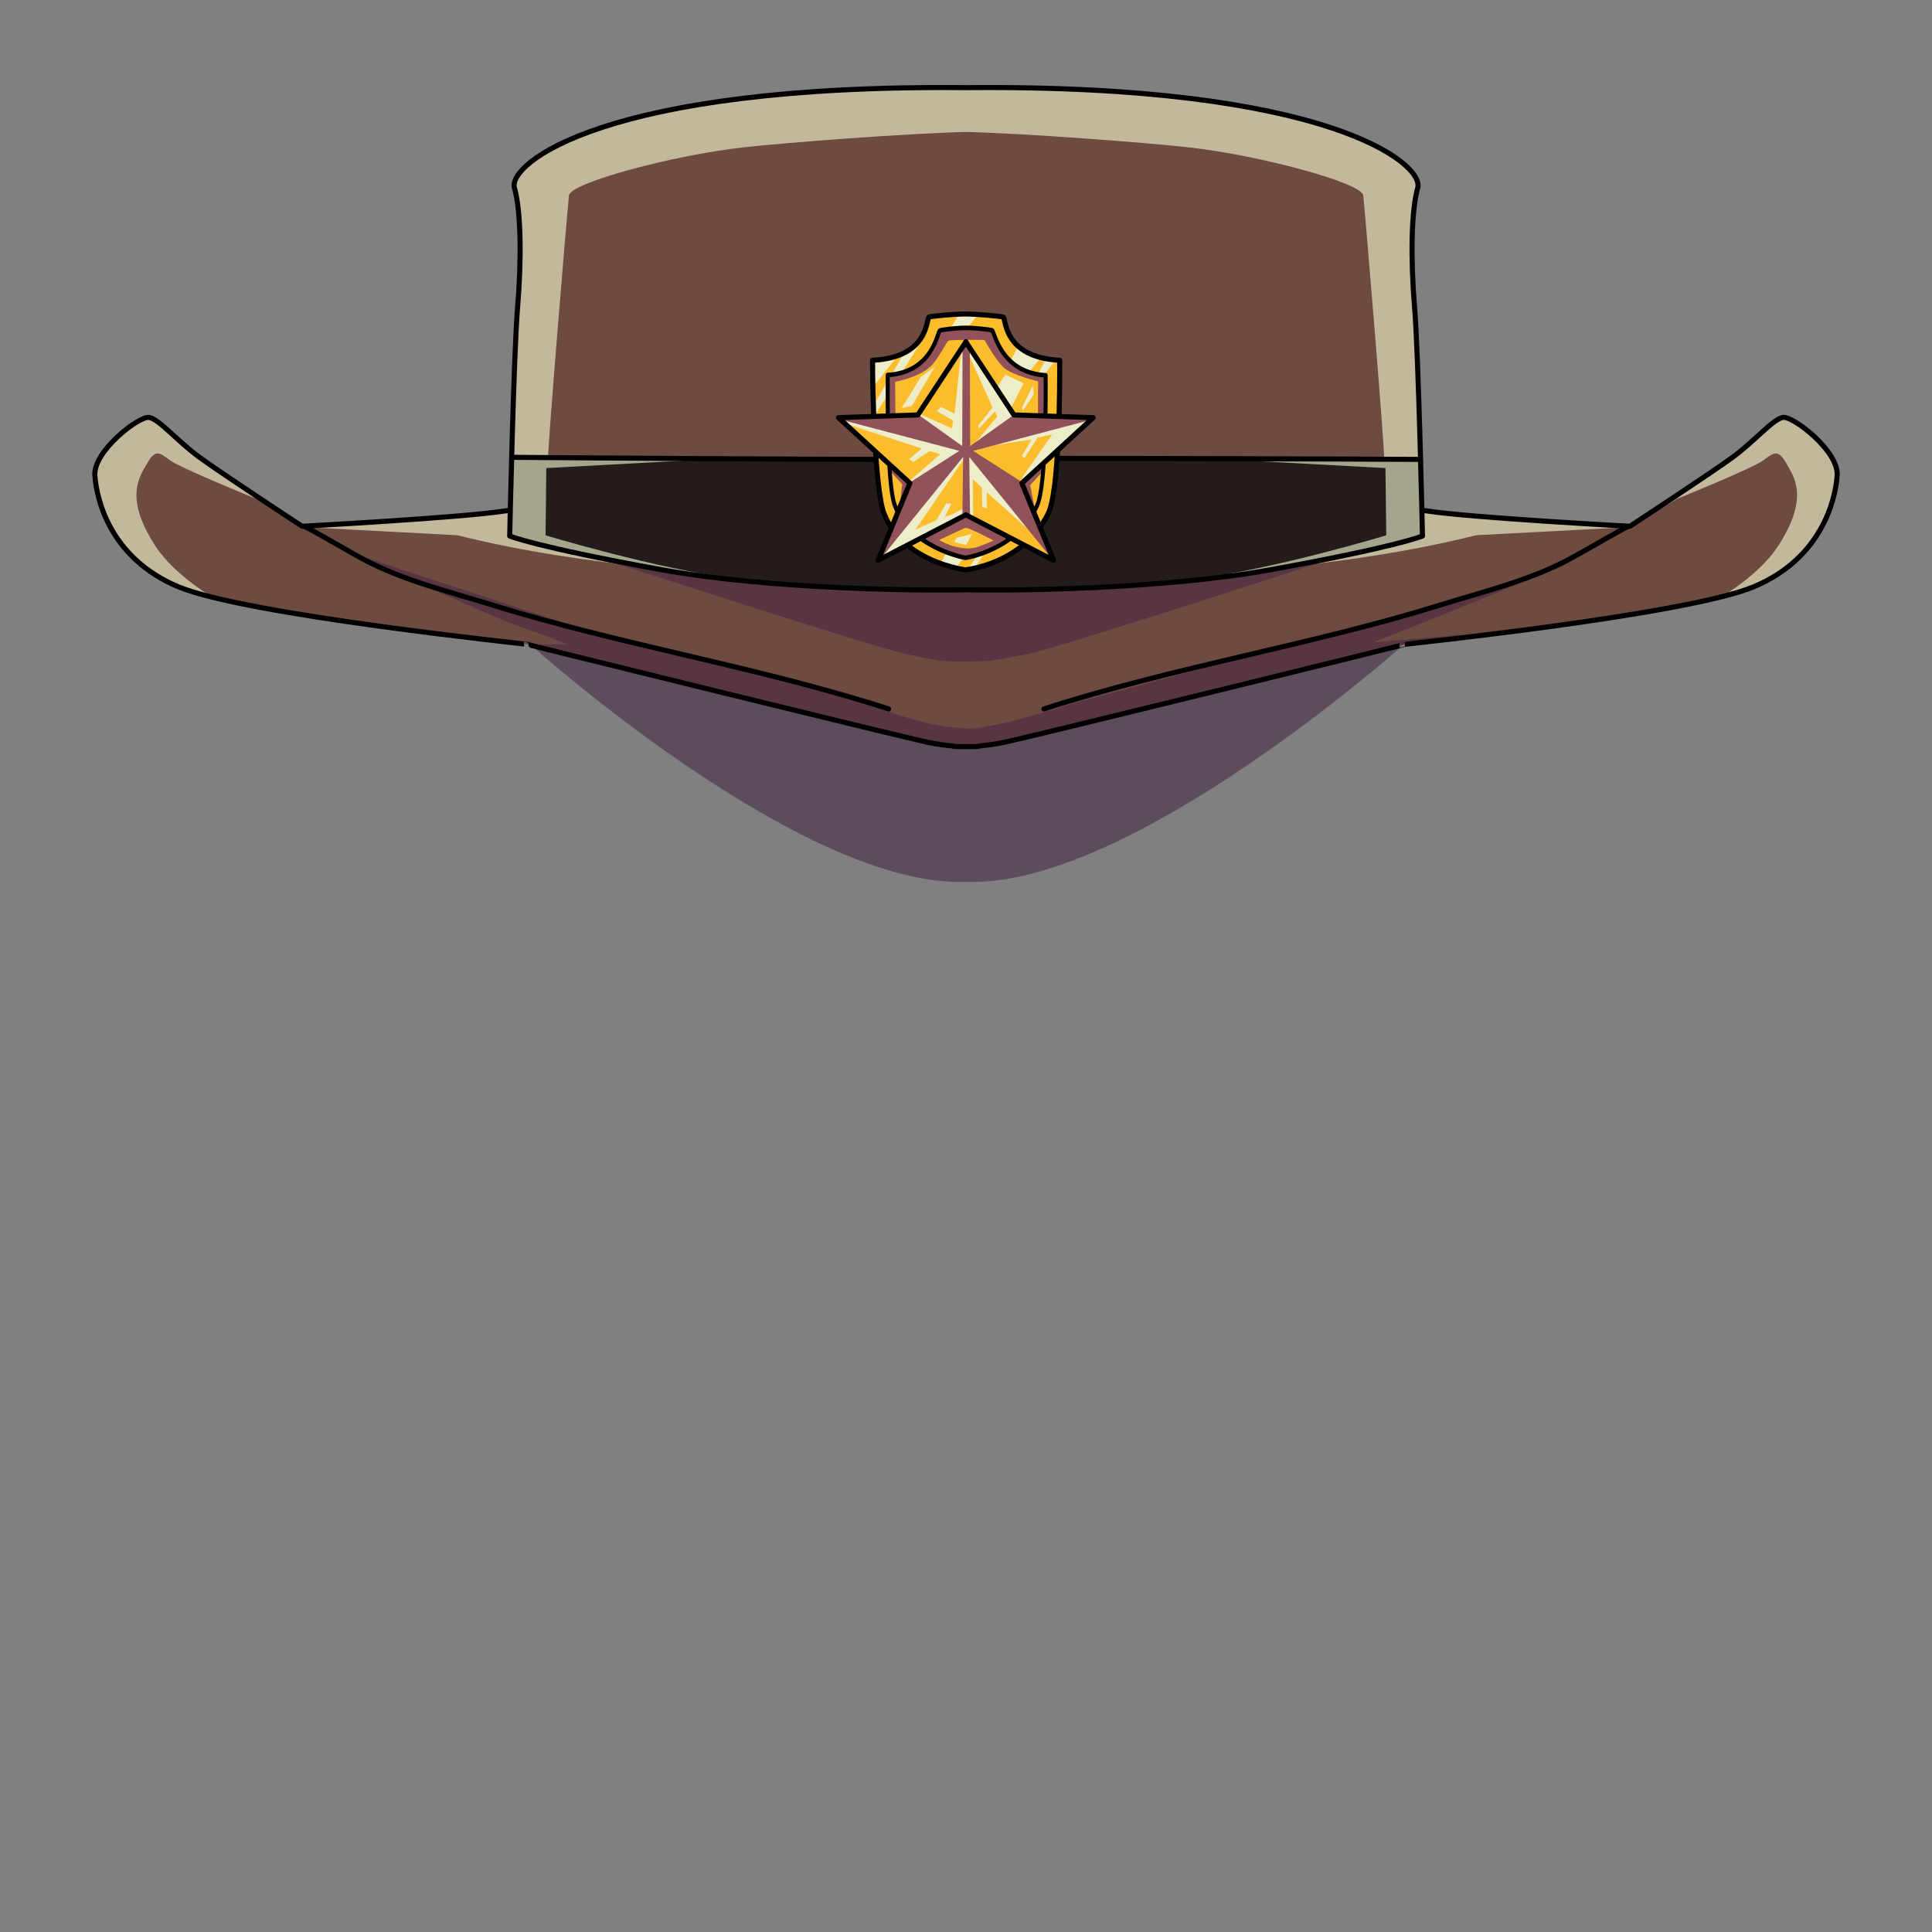 <?xml version="1.0" encoding="UTF-8" standalone="no"?>
<!DOCTYPE svg PUBLIC "-//W3C//DTD SVG 1.1//EN" "http://www.w3.org/Graphics/SVG/1.1/DTD/svg11.dtd">
<svg width="100%" height="100%" viewBox="0 0 800 800" version="1.1" xmlns="http://www.w3.org/2000/svg">
  <rect x="0" y="0" width="800" height="800" fill="#808080" stroke="none"/>
  <g id="marshall-hat" style="fill-rule: evenodd; clip-rule: evenodd; stroke-linecap: round; stroke-linejoin: round; stroke-miterlimit: 1.5">
    <path
      id="Shadow"
      d="M400.086,297.407L580.637,267.417C580.637,267.417 467.849,367.957 400.086,365.123C332.322,367.957 220.857,267.965 220.857,267.965L400.086,297.407Z"
      style="fill: rgb(56, 25, 57); fill-opacity: 0.5"
    />
    <g id="marshall">
      <g id="hat">
        <path
          d="M407.128,207.961C450.005,208.219 575.762,209.17 590.61,211.524C608.546,214.368 674.915,217.92 674.915,217.92C674.915,217.92 708.949,195.614 717.784,189.09C726.618,182.567 734.236,173.495 738.299,172.836C742.361,172.176 761.468,186.758 760.731,196.942C759.994,207.126 754.218,231.213 726.25,242.941C698.281,254.67 581.245,266.733 581.514,266.841C581.782,266.949 426.51,305.149 416.065,307.33C412.057,308.167 408.382,308.639 405.255,308.895L405.252,309.042C405.252,309.042 403.306,309.221 400.007,309.161C396.709,309.221 394.762,309.042 394.762,309.042L394.76,308.895C391.632,308.639 387.958,308.167 383.949,307.33C373.504,305.149 218.232,266.949 218.501,266.841C218.77,266.733 101.734,254.67 73.765,242.941C45.796,231.213 40.021,207.126 39.284,196.942C38.547,186.758 57.653,172.176 61.716,172.836C65.778,173.495 73.396,182.567 82.231,189.09C91.066,195.614 125.099,217.92 125.099,217.92C125.099,217.92 191.469,214.368 209.405,211.524C224.253,209.17 350.01,208.219 392.887,207.961L392.885,207.884C393.56,207.887 394.234,207.89 394.909,207.893L405.106,207.893C405.78,207.89 406.455,207.887 407.129,207.884L407.128,207.961Z"
          style="fill: rgb(109, 75, 65)"
        />
        <clipPath id="Marshall-hat_0">
          <path
            d="M407.128,207.961C450.005,208.219 575.762,209.17 590.61,211.524C608.546,214.368 674.915,217.92 674.915,217.92C674.915,217.92 708.949,195.614 717.784,189.09C726.618,182.567 734.236,173.495 738.299,172.836C742.361,172.176 761.468,186.758 760.731,196.942C759.994,207.126 754.218,231.213 726.25,242.941C698.281,254.67 581.245,266.733 581.514,266.841C581.782,266.949 426.51,305.149 416.065,307.33C412.057,308.167 408.382,308.639 405.255,308.895L405.252,309.042C405.252,309.042 403.306,309.221 400.007,309.161C396.709,309.221 394.762,309.042 394.762,309.042L394.76,308.895C391.632,308.639 387.958,308.167 383.949,307.33C373.504,305.149 218.232,266.949 218.501,266.841C218.77,266.733 101.734,254.67 73.765,242.941C45.796,231.213 40.021,207.126 39.284,196.942C38.547,186.758 57.653,172.176 61.716,172.836C65.778,173.495 73.396,182.567 82.231,189.09C91.066,195.614 125.099,217.92 125.099,217.92C125.099,217.92 191.469,214.368 209.405,211.524C224.253,209.17 350.01,208.219 392.887,207.961L392.885,207.884C393.56,207.887 394.234,207.89 394.909,207.893L405.106,207.893C405.78,207.89 406.455,207.887 407.129,207.884L407.128,207.961Z"
          />
        </clipPath>
        <g clip-path="url(#Marshall-hat_0)">
          <path
            d="M271.311,235.134C244.26,232.373 217.042,228.521 189.358,221.628L126.195,218.285L106.142,206.558C106.142,206.558 74.967,193.935 70.428,190.599C65.889,187.263 64.324,185.918 60.894,191.943C57.722,197.512 51.464,205.844 63.954,225.501C76.444,245.159 108.509,257.979 108.509,257.979L35.616,231.551C35.616,231.551 30.794,196.32 33.564,188.719C36.334,181.118 52.843,160.997 55.583,160.217C58.323,159.438 79.61,154.817 82.674,157.872C85.738,160.928 192.085,194.216 192.085,194.216L271.311,235.134ZM529.3,235.134C556.351,232.373 583.569,228.521 611.253,221.628L674.416,218.285L694.469,206.558C694.469,206.558 725.644,193.935 730.183,190.599C734.722,187.263 736.287,185.918 739.717,191.943C742.889,197.512 749.147,205.844 736.657,225.501C724.167,245.159 692.102,257.979 692.102,257.979L764.995,231.551C764.995,231.551 769.817,196.32 767.047,188.719C764.277,181.118 747.768,160.997 745.028,160.217C742.288,159.438 721.001,154.817 717.937,157.872C714.873,160.928 608.526,194.216 608.526,194.216L529.3,235.134Z"
            style="fill: rgb(195, 184, 156)"
          />
          <path
            d="M400.375,239.641L553.133,230.84C553.133,230.84 437.666,268.519 425.128,270.921C420.612,271.786 413.909,273.056 410.483,273.524C407.163,273.977 392.857,273.969 390.126,273.654C385.166,273.081 380.137,271.786 375.621,270.921C363.083,268.519 247.616,230.84 247.616,230.84L400.375,239.641ZM146.885,229.492C146.885,229.492 204.258,255.674 213.122,258.678C221.987,261.682 235.005,266.794 235.005,266.794L193.552,267.104C193.552,267.104 387.588,314.255 394.076,315.51C400.564,316.766 468.457,302.487 468.457,302.487L605.154,262.835L568.599,266.037C568.599,266.037 627.957,242.538 629.445,241.258C630.934,239.977 546.811,264.498 541.938,265.293C537.065,266.088 446.607,290.416 441.235,292.203C435.864,293.99 408.75,302.239 400.669,301.629C392.588,301.02 385.152,301.316 357.444,290.908C329.288,280.332 244.612,261.471 244.612,261.471L146.885,229.492Z"
            style="fill: rgb(87, 53, 67)"
          />
          <path
            d="M125.596,217.637C124.629,217.339 127.368,218.616 128.253,219.108C130.14,220.157 132.029,221.205 133.916,222.254C139.36,225.278 144.715,228.48 150.197,231.432C166.709,240.323 185.748,244.902 203.57,250.436C257.748,267.257 314.024,276.103 367.995,293.564"
            style="fill: none; stroke: black; stroke-width: 2.1px"
          />
          <g transform="matrix(-1,0,0,1,800.238,0)">
            <path
              d="M125.596,217.637C124.629,217.339 127.368,218.616 128.253,219.108C130.14,220.157 132.029,221.205 133.916,222.254C139.36,225.278 144.715,228.48 150.197,231.432C166.709,240.323 185.748,244.902 203.57,250.436C257.748,267.257 314.024,276.103 367.995,293.564"
              style="fill: none; stroke: black; stroke-width: 2.1px"
            />
          </g>
        </g>
        <path
          d="M407.128,207.961C450.005,208.219 575.762,209.17 590.61,211.524C608.546,214.368 674.915,217.92 674.915,217.92C674.915,217.92 708.949,195.614 717.784,189.09C726.618,182.567 734.236,173.495 738.299,172.836C742.361,172.176 761.468,186.758 760.731,196.942C759.994,207.126 754.218,231.213 726.25,242.941C698.281,254.67 581.245,266.733 581.514,266.841C581.782,266.949 426.51,305.149 416.065,307.33C412.057,308.167 408.382,308.639 405.255,308.895L405.252,309.042C405.252,309.042 403.306,309.221 400.007,309.161C396.709,309.221 394.762,309.042 394.762,309.042L394.76,308.895C391.632,308.639 387.958,308.167 383.949,307.33C373.504,305.149 218.232,266.949 218.501,266.841C218.77,266.733 101.734,254.67 73.765,242.941C45.796,231.213 40.021,207.126 39.284,196.942C38.547,186.758 57.653,172.176 61.716,172.836C65.778,173.495 73.396,182.567 82.231,189.09C91.066,195.614 125.099,217.92 125.099,217.92C125.099,217.92 191.469,214.368 209.405,211.524C224.253,209.17 350.01,208.219 392.887,207.961L392.885,207.884C393.56,207.887 394.234,207.89 394.909,207.893L405.106,207.893C405.78,207.89 406.455,207.887 407.129,207.884L407.128,207.961Z"
          style="fill: none; stroke: black; stroke-width: 2.1px"
        />
        <path
          d="M400.034,36.289C550.543,34.856 589.803,68.023 587.055,77.758C584.296,87.537 584.093,107.433 585.737,127.112C587.382,146.792 589.014,221.952 589.014,221.952C589.014,221.952 578.672,226.394 525.989,235.937C480.914,244.103 417.577,244.672 400.183,244.197C382.79,244.672 319.155,244.103 274.08,235.937C221.397,226.394 211.055,221.952 211.055,221.952C211.055,221.952 212.687,146.792 214.332,127.112C215.976,107.433 215.773,87.537 213.014,77.758C210.266,68.023 249.526,34.856 400.034,36.289Z"
          style="fill: rgb(109, 75, 65)"
        />
        <clipPath id="Marshall-hat_1">
          <path
            d="M400.034,36.289C550.543,34.856 589.803,68.023 587.055,77.758C584.296,87.537 584.093,107.433 585.737,127.112C587.382,146.792 589.014,221.952 589.014,221.952C589.014,221.952 578.672,226.394 525.989,235.937C480.914,244.103 417.577,244.672 400.183,244.197C382.79,244.672 319.155,244.103 274.08,235.937C221.397,226.394 211.055,221.952 211.055,221.952C211.055,221.952 212.687,146.792 214.332,127.112C215.976,107.433 215.773,87.537 213.014,77.758C210.266,68.023 249.526,34.856 400.034,36.289Z"
          />
        </clipPath>
        <g clip-path="url(#Marshall-hat_1)">
          <path
            d="M411.611,23.049L528.899,27.721L609.813,66.145L604.768,188.984L579.541,206.354C579.541,206.354 574.061,193.427 573.239,191.766C573.604,188.593 565.583,91.468 564.487,80.889C563.956,75.767 521.795,64.29 492.047,60.993C474.625,59.062 425.837,55.295 400.046,54.639C374.255,55.295 325.467,59.062 308.044,60.993C278.296,64.29 236.136,75.767 235.605,80.889C234.509,91.468 226.487,188.593 226.853,191.766C226.031,193.427 220.551,206.354 220.551,206.354L195.324,188.984L190.279,66.145L271.192,27.721L388.481,23.049L388.561,22.131L400.046,22.589L411.53,22.131L411.611,23.049ZM226.853,191.766C226.869,191.908 226.902,191.862 226.953,191.614C226.965,191.554 226.929,191.611 226.853,191.766ZM573.239,191.766C573.223,191.908 573.19,191.862 573.139,191.614C573.126,191.554 573.162,191.611 573.239,191.766Z"
            style="fill: rgb(195, 184, 156)"
          />
          <path
            d="M211.786,189.363C211.786,189.363 381.831,190.707 400.548,190.063C419.264,189.419 587.557,190.224 587.557,190.224L597.157,193.134L599.759,224.341L555.041,242.219L403.192,258.138L302.779,249.165L209.342,227.335L205.289,200.099L211.786,189.363Z"
            style="fill: rgb(36, 28, 26)"
          />
          <clipPath id="Marshall-hat_2">
            <path
              d="M211.786,189.363C211.786,189.363 381.831,190.707 400.548,190.063C419.264,189.419 587.557,190.224 587.557,190.224L597.157,193.134L599.759,224.341L555.041,242.219L403.192,258.138L302.779,249.165L209.342,227.335L205.289,200.099L211.786,189.363Z"
            />
          </clipPath>
          <g clip-path="url(#Marshall-hat_2)">
            <path
              d="M211.423,185.348L297.533,189.95L226.222,193.819L225.899,221.665C225.899,221.665 271.609,235.529 305.202,239.829C338.795,244.129 326.076,251.112 326.076,251.112L222.542,234.43L200.238,224.499L211.423,185.348ZM588.494,185.348L502.384,189.95L573.694,193.819L574.017,221.665C574.017,221.665 528.307,235.529 494.714,239.829C461.121,244.129 473.841,251.112 473.841,251.112L577.374,234.43L599.678,224.499L588.494,185.348Z"
              style="fill: rgb(165, 165, 141)"
            />
          </g>
          <path
            d="M211.786,189.363C211.786,189.363 381.831,190.707 400.548,190.063C419.264,189.419 587.557,190.224 587.557,190.224L597.157,193.134L599.759,224.341L555.041,242.219L403.192,258.138L302.779,249.165L209.342,227.335L205.289,200.099L211.786,189.363Z"
            style="fill: none; stroke: black; stroke-width: 2.1px"
          />
        </g>
        <path
          d="M400.034,36.289C550.543,34.856 589.803,68.023 587.055,77.758C584.296,87.537 584.093,107.433 585.737,127.112C587.382,146.792 589.014,221.952 589.014,221.952C589.014,221.952 578.672,226.394 525.989,235.937C480.914,244.103 417.577,244.672 400.183,244.197C382.79,244.672 319.155,244.103 274.08,235.937C221.397,226.394 211.055,221.952 211.055,221.952C211.055,221.952 212.687,146.792 214.332,127.112C215.976,107.433 215.773,87.537 213.014,77.758C210.266,68.023 249.526,34.856 400.034,36.289Z"
          style="fill: none; stroke: black; stroke-width: 2.1px"
        />
      </g>
      <g id="marshall-star-badge">
        <path
          d="M399.706,130.017C404.807,130.017 414.447,130.976 415.354,131.265C416.725,131.702 415.029,147.939 438.79,149.19C438.871,159.64 438.74,203.217 434.031,212.689C423.588,233.698 399.769,235.945 399.769,235.945C399.769,235.945 373.949,232.837 366.071,212.689C362.219,202.837 361.231,159.64 361.313,149.19C385.074,147.939 383.377,131.702 384.748,131.265C385.655,130.976 394.703,130.017 399.706,130.017Z"
          style="fill: rgb(252, 189, 45)"
        />
        <clipPath id="Marshall-hat_3">
          <path
            d="M399.706,130.017C404.807,130.017 414.447,130.976 415.354,131.265C416.725,131.702 415.029,147.939 438.79,149.19C438.871,159.64 438.74,203.217 434.031,212.689C423.588,233.698 399.769,235.945 399.769,235.945C399.769,235.945 373.949,232.837 366.071,212.689C362.219,202.837 361.231,159.64 361.313,149.19C385.074,147.939 383.377,131.702 384.748,131.265C385.655,130.976 394.703,130.017 399.706,130.017Z"
          />
        </clipPath>
        <g clip-path="url(#Marshall-hat_3)">
          <path
            d="M361.422,160.289L361.613,149.273L371.502,147.672L361.422,160.289ZM362.191,167.04L374.077,146.717L382.141,140.384L362.593,171.414L362.191,167.04ZM393.484,136.087L396.658,130.881L404.761,130.635L400.151,136.189L393.484,136.087ZM418.641,149.165L421.202,144.01L430.639,148.49L426.068,154.101L418.641,149.165ZM430.026,154.477L432.958,148.924L436.738,149.534L432.238,155.391L430.026,154.477ZM404.791,229.935L400.671,235.794L403.438,235.553L407.351,229.338L404.791,229.935ZM398.774,231.028L395.931,235.168L389.517,233.03L391.868,229.027L398.774,231.028Z"
            style="fill: rgb(237, 237, 201)"
          />
          <g transform="matrix(0.792,0,0,0.892,83.228,19.785)">
            <path
              d="M399.706,130.017C404.807,130.017 412.638,130.84 413.545,131.129C414.916,131.565 417.829,150.787 441.59,152.038C441.672,162.489 441.909,202.86 437.201,212.333C426.757,233.342 399.629,236.771 399.629,236.771C399.629,236.771 370.467,232.155 362.589,212.007C358.737,202.155 358.966,162.36 359.048,151.91C382.809,150.659 384.999,131.646 386.37,131.21C387.277,130.921 394.703,130.017 399.706,130.017Z"
              style="fill: rgb(252, 189, 45)"
            />
            <clipPath id="Marshall-hat_4">
              <path
                d="M399.706,130.017C404.807,130.017 412.638,130.84 413.545,131.129C414.916,131.565 417.829,150.787 441.59,152.038C441.672,162.489 441.909,202.86 437.201,212.333C426.757,233.342 399.629,236.771 399.629,236.771C399.629,236.771 370.467,232.155 362.589,212.007C358.737,202.155 358.966,162.36 359.048,151.91C382.809,150.659 384.999,131.646 386.37,131.21C387.277,130.921 394.703,130.017 399.706,130.017Z"
              />
            </clipPath>
            <g clip-path="url(#Marshall-hat_4)">
              <g transform="matrix(1.263,0,0,1.121,-105.091,-22.183)">
                <path
                  d="M373.276,168.933L381.275,155.991L386.936,151.948L377.439,168.096L373.276,168.933ZM413.079,159.817L416.151,155.132L423.735,158.704L418.57,168.802L413.079,159.817ZM422.969,168.914L427.542,159.69L427.943,163.331L423.567,169.904L422.969,168.914ZM394.996,224.429L395.893,222.782L402.446,221.021L399.879,225.739L394.996,224.429Z"
                  style="fill: rgb(237, 237, 201)"
                />
              </g>
              <g transform="matrix(1.263,0,0,1.121,-105.091,-22.183)">
                <path
                  d="M381.694,223.622C381.694,223.622 394.463,229.514 397.031,230.372C399.6,231.23 402.357,230.747 402.895,230.542C403.432,230.337 416.166,225.244 417.153,224.143C418.14,223.042 416.234,221.321 416.234,221.321L400.397,213.452L386.247,220.307L381.248,222.338L381.694,223.622ZM388.751,223.645C388.751,223.645 398.535,218.924 399.662,218.595C400.789,218.266 411.299,223.815 411.299,223.815C411.299,223.815 407.164,225.758 404.15,226.638C401.135,227.518 398.266,227.066 395.174,226.302C392.081,225.539 388.751,223.645 388.751,223.645ZM432.167,191.98L431.776,195.17L426.48,200.83L428.224,210.251L423.217,200.824L432.167,191.98ZM368.235,192.839L368.969,195.555L373.497,200.517L372.402,209.641L376.543,200.61L368.235,192.839ZM367.272,172.019L367.548,155.264C367.548,155.264 376.57,153.896 380.096,150.973C383.622,148.049 389.178,137.946 389.239,137.288C389.301,136.631 401.416,135.757 401.416,135.757C401.416,135.757 410.589,136.135 410.858,136.743C411.127,137.351 416.164,149.558 422.571,152.74C428.978,155.922 432.972,155.472 432.972,155.472L433.289,172.212L429.64,172.031L429.748,157.915C429.748,157.915 418.83,155.354 415.432,152.182C412.254,149.215 407.713,141.115 407.59,140.859C407.466,140.604 393.641,140.678 392.698,141.055C391.755,141.433 388.799,148.263 385.147,151.776C380.379,156.362 370.529,158.123 370.529,158.123L370.691,172.339L367.272,172.019Z"
                  style="fill: rgb(145, 82, 90)"
                />
              </g>
            </g>
            <path
              d="M399.706,130.017C404.807,130.017 412.638,130.84 413.545,131.129C414.916,131.565 417.829,150.787 441.59,152.038C441.672,162.489 441.909,202.86 437.201,212.333C426.757,233.342 399.629,236.771 399.629,236.771C399.629,236.771 370.467,232.155 362.589,212.007C358.737,202.155 358.966,162.36 359.048,151.91C382.809,150.659 384.999,131.646 386.37,131.21C387.277,130.921 394.703,130.017 399.706,130.017Z"
              style="fill: none; stroke: black; stroke-width: 2.1px"
            />
          </g>
        </g>
        <path
          d="M399.706,130.017C404.807,130.017 414.447,130.976 415.354,131.265C416.725,131.702 415.029,147.939 438.79,149.19C438.871,159.64 438.74,203.217 434.031,212.689C423.588,233.698 399.769,235.945 399.769,235.945C399.769,235.945 373.949,232.837 366.071,212.689C362.219,202.837 361.231,159.64 361.313,149.19C385.074,147.939 383.377,131.702 384.748,131.265C385.655,130.976 394.703,130.017 399.706,130.017Z"
          style="fill: none; stroke: black; stroke-width: 2.1px"
        />
        <path
          d="M399.994,141.667L419.821,171.805L452.672,172.945L423.123,200.048L436.285,232.031L399.938,213.188L363.591,232.031L376.753,200.048L347.204,172.945L380.055,171.805L399.882,141.667L399.884,141.5L399.938,141.582L399.992,141.5L399.994,141.667Z"
          style="fill: rgb(252, 189, 45)"
        />
        <clipPath id="Marshall-hat_5">
          <path
            d="M399.994,141.667L419.821,171.805L452.672,172.945L423.123,200.048L436.285,232.031L399.938,213.188L363.591,232.031L376.753,200.048L347.204,172.945L380.055,171.805L399.882,141.667L399.884,141.5L399.938,141.582L399.992,141.5L399.994,141.667Z"
          />
        </clipPath>
        <g clip-path="url(#Marshall-hat_5)">
          <path
            d="M399.205,143.216L397.955,146.107L395.271,171.311L389.601,168.457L387.94,170.223L394.679,174.138L394.277,177.477L380.902,171.458L379.203,172.317L366.822,172.867L348.674,173.47L349.131,175.071L381.649,185.72L376.447,190.13L378.154,191.327L384.919,186.771L389.4,188.061L376.045,199.615L373.105,209.497L364.075,231.692L399.826,213.375L399.654,210.239L393.837,213.175L391.219,214.08L394.004,208.418L391.748,208.5L387.649,215.517L379.085,219.222L399.562,189.425L400.157,201.182L401.743,213.879L402.941,215.269L402.829,198.437L406.557,201.923L406.767,209.827L408.592,210.557L408.546,203.732L427.562,220.832L401.134,187.21L399.205,143.216ZM401.081,144.157L400.915,146.303L411.018,168.786L405.042,176.17L405.395,177.415L411.942,170.381L412.915,172.556L403.653,183.584L419.404,173.7L412.925,183.658L409.166,184.724L427.183,181.968L423.189,188.696L424.167,189.729L429.654,181.203L435.665,179.917L423.887,196.814L422.128,200.03L452.559,173.571L444.562,172.877L420.683,172.504L405.139,149.166L401.081,144.157Z"
            style="fill: rgb(237, 237, 201)"
          />
          <path
            d="M400.083,142.087C400.521,141.964 400.897,141.975 400.897,141.975L400.895,142.507C401.1,142.688 401.267,142.931 401.351,143.257C401.696,144.591 401.607,146.972 401.607,146.972L401.729,184.687L419.803,171.782L452.63,173.609L402.936,186.685L423.083,199.57L436.182,232.187L401.342,189.189L401.666,213.32L400.561,213.576L400.56,213.797L400.083,213.687L399.606,213.797L399.605,213.576L398.5,213.32L398.825,189.189L363.985,232.187L377.084,199.57L397.23,186.685L347.537,173.609L380.364,171.782L398.438,184.687L398.56,146.972C398.56,146.972 398.471,144.591 398.816,143.257C398.9,142.931 399.067,142.688 399.272,142.507L399.269,141.975C399.269,141.975 399.646,141.964 400.083,142.087Z"
            style="fill: rgb(145, 82, 90)"
          />
        </g>
        <path
          d="M399.994,141.667L419.821,171.805L452.672,172.945L423.123,200.048L436.285,232.031L399.938,213.188L363.591,232.031L376.753,200.048L347.204,172.945L380.055,171.805L399.882,141.667L399.884,141.5L399.938,141.582L399.992,141.5L399.994,141.667Z"
          style="fill: none; stroke: black; stroke-width: 2.1px"
        />
      </g>
    </g>
  </g>
</svg>
